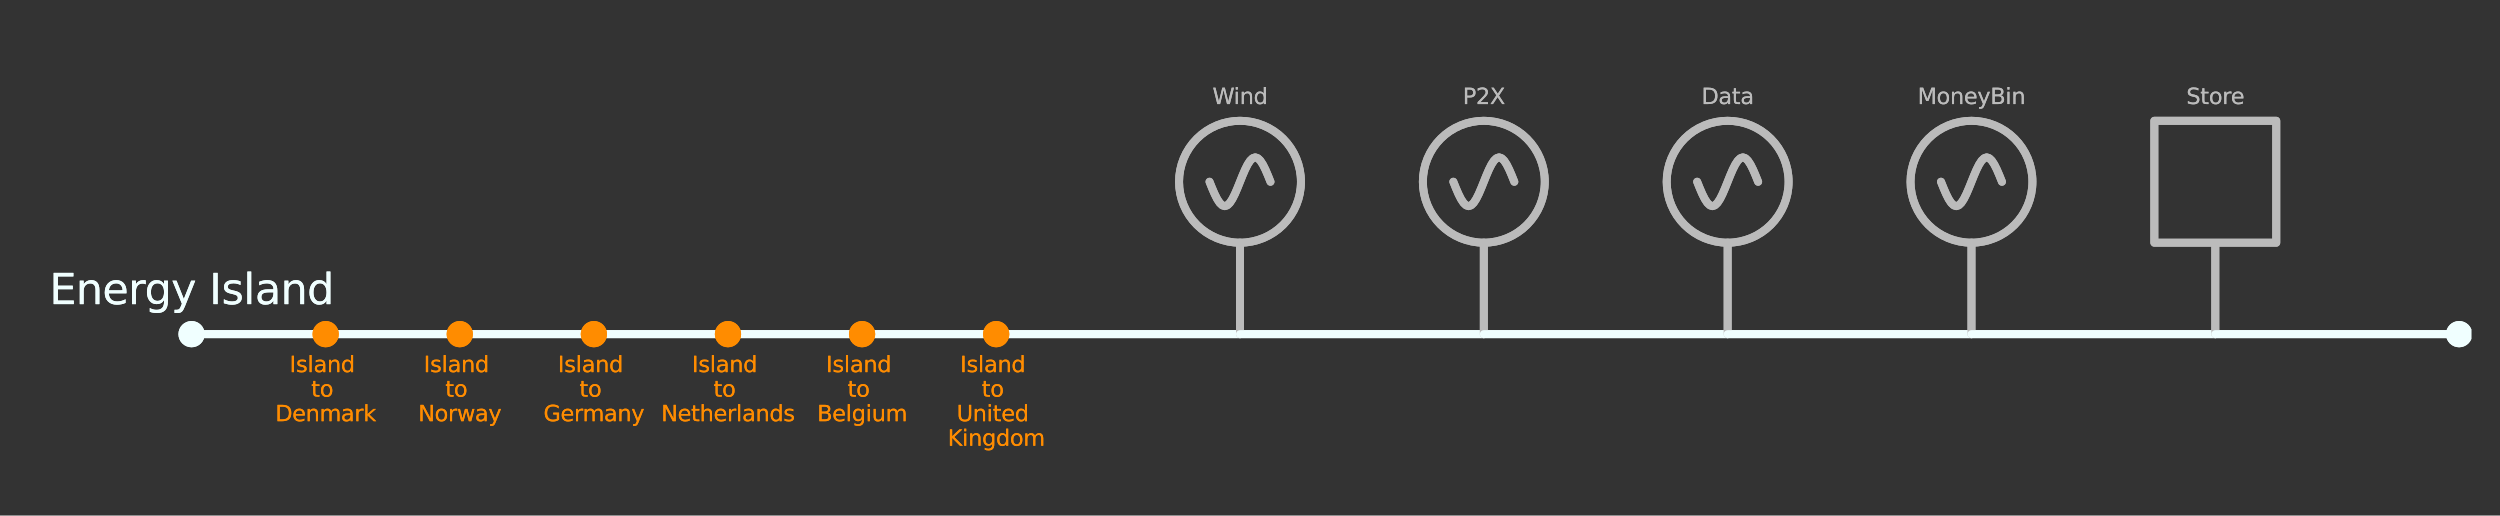 <?xml version="1.0" encoding="utf-8" standalone="no"?>
<!DOCTYPE svg PUBLIC "-//W3C//DTD SVG 1.1//EN"
  "http://www.w3.org/Graphics/SVG/1.1/DTD/svg11.dtd">
<svg height="129.405pt" version="1.1" viewBox="0 0 627.502 129.405" width="627.502pt" xmlns="http://www.w3.org/2000/svg" xmlns:xlink="http://www.w3.org/1999/xlink">
 <rect x="0" y="0" width="627.502" height="129.405" fill="#333333" stroke="none"/>
 <defs>
  <style type="text/css">*{stroke-linecap:butt;stroke-linejoin:round;}</style>
 </defs>
 <g id="figure_1">
  <g id="patch_1">
   <path d="M 0 129.405 
L 627.502 129.405 
L 627.502 0 
L 0 0 
z
" style="fill:none;"/>
  </g>
  <g id="axes_1">
   <g id="patch_2">
    <path clip-path="url(#p4511050e43)" d="M 311.242 60.92 
C 315.299 60.92 319.191 59.308 322.06 56.439 
C 324.929 53.57 326.542 49.678 326.542 45.62 
C 326.542 41.562 324.929 37.67 322.06 34.801 
C 319.191 31.932 315.299 30.32 311.242 30.32 
C 307.184 30.32 303.292 31.932 300.423 34.801 
C 297.554 37.67 295.942 41.562 295.942 45.62 
C 295.942 49.678 297.554 53.57 300.423 56.439 
C 303.292 59.308 307.184 60.92 311.242 60.92 
z
" style="fill:none;stroke:#bbbbbb;stroke-linejoin:miter;stroke-width:2;"/>
   </g>
   <g id="patch_3">
    <path clip-path="url(#p4511050e43)" d="M 372.442 60.92 
C 376.499 60.92 380.391 59.308 383.26 56.439 
C 386.129 53.57 387.742 49.678 387.742 45.62 
C 387.742 41.562 386.129 37.67 383.26 34.801 
C 380.391 31.932 376.499 30.32 372.442 30.32 
C 368.384 30.32 364.492 31.932 361.623 34.801 
C 358.754 37.67 357.142 41.562 357.142 45.62 
C 357.142 49.678 358.754 53.57 361.623 56.439 
C 364.492 59.308 368.384 60.92 372.442 60.92 
z
" style="fill:none;stroke:#bbbbbb;stroke-linejoin:miter;stroke-width:2;"/>
   </g>
   <g id="patch_4">
    <path clip-path="url(#p4511050e43)" d="M 433.642 60.92 
C 437.699 60.92 441.591 59.308 444.46 56.439 
C 447.329 53.57 448.942 49.678 448.942 45.62 
C 448.942 41.562 447.329 37.67 444.46 34.801 
C 441.591 31.932 437.699 30.32 433.642 30.32 
C 429.584 30.32 425.692 31.932 422.823 34.801 
C 419.954 37.67 418.342 41.562 418.342 45.62 
C 418.342 49.678 419.954 53.57 422.823 56.439 
C 425.692 59.308 429.584 60.92 433.642 60.92 
z
" style="fill:none;stroke:#bbbbbb;stroke-linejoin:miter;stroke-width:2;"/>
   </g>
   <g id="patch_5">
    <path clip-path="url(#p4511050e43)" d="M 494.842 60.92 
C 498.899 60.92 502.791 59.308 505.66 56.439 
C 508.529 53.57 510.142 49.678 510.142 45.62 
C 510.142 41.562 508.529 37.67 505.66 34.801 
C 502.791 31.932 498.899 30.32 494.842 30.32 
C 490.784 30.32 486.892 31.932 484.023 34.801 
C 481.154 37.67 479.542 41.562 479.542 45.62 
C 479.542 49.678 481.154 53.57 484.023 56.439 
C 486.892 59.308 490.784 60.92 494.842 60.92 
z
" style="fill:none;stroke:#bbbbbb;stroke-linejoin:miter;stroke-width:2;"/>
   </g>
   <g id="patch_6">
    <path clip-path="url(#p4511050e43)" d="M 311.242 60.92 
C 315.299 60.92 319.191 59.308 322.06 56.439 
C 324.929 53.57 326.542 49.678 326.542 45.62 
C 326.542 41.562 324.929 37.67 322.06 34.801 
C 319.191 31.932 315.299 30.32 311.242 30.32 
C 307.184 30.32 303.292 31.932 300.423 34.801 
C 297.554 37.67 295.942 41.562 295.942 45.62 
C 295.942 49.678 297.554 53.57 300.423 56.439 
C 303.292 59.308 307.184 60.92 311.242 60.92 
z
" style="fill:none;stroke:#bbbbbb;stroke-linejoin:miter;stroke-width:2;"/>
   </g>
   <g id="patch_7">
    <path clip-path="url(#p4511050e43)" d="M 372.442 60.92 
C 376.499 60.92 380.391 59.308 383.26 56.439 
C 386.129 53.57 387.742 49.678 387.742 45.62 
C 387.742 41.562 386.129 37.67 383.26 34.801 
C 380.391 31.932 376.499 30.32 372.442 30.32 
C 368.384 30.32 364.492 31.932 361.623 34.801 
C 358.754 37.67 357.142 41.562 357.142 45.62 
C 357.142 49.678 358.754 53.57 361.623 56.439 
C 364.492 59.308 368.384 60.92 372.442 60.92 
z
" style="fill:none;stroke:#bbbbbb;stroke-linejoin:miter;stroke-width:2;"/>
   </g>
   <g id="patch_8">
    <path clip-path="url(#p4511050e43)" d="M 433.642 60.92 
C 437.699 60.92 441.591 59.308 444.46 56.439 
C 447.329 53.57 448.942 49.678 448.942 45.62 
C 448.942 41.562 447.329 37.67 444.46 34.801 
C 441.591 31.932 437.699 30.32 433.642 30.32 
C 429.584 30.32 425.692 31.932 422.823 34.801 
C 419.954 37.67 418.342 41.562 418.342 45.62 
C 418.342 49.678 419.954 53.57 422.823 56.439 
C 425.692 59.308 429.584 60.92 433.642 60.92 
z
" style="fill:none;stroke:#bbbbbb;stroke-linejoin:miter;stroke-width:2;"/>
   </g>
   <g id="patch_9">
    <path clip-path="url(#p4511050e43)" d="M 494.842 60.92 
C 498.899 60.92 502.791 59.308 505.66 56.439 
C 508.529 53.57 510.142 49.678 510.142 45.62 
C 510.142 41.562 508.529 37.67 505.66 34.801 
C 502.791 31.932 498.899 30.32 494.842 30.32 
C 490.784 30.32 486.892 31.932 484.023 34.801 
C 481.154 37.67 479.542 41.562 479.542 45.62 
C 479.542 49.678 481.154 53.57 484.023 56.439 
C 486.892 59.308 490.784 60.92 494.842 60.92 
z
" style="fill:none;stroke:#bbbbbb;stroke-linejoin:miter;stroke-width:2;"/>
   </g>
   <g id="patch_10">
    <path clip-path="url(#p4511050e43)" d="M 617.242 86.165 
C 617.85 86.165 618.434 85.923 618.864 85.493 
C 619.295 85.062 619.537 84.479 619.537 83.87 
C 619.537 83.261 619.295 82.678 618.864 82.247 
C 618.434 81.817 617.85 81.575 617.242 81.575 
C 616.633 81.575 616.049 81.817 615.619 82.247 
C 615.188 82.678 614.947 83.261 614.947 83.87 
C 614.947 84.479 615.188 85.062 615.619 85.493 
C 616.049 85.923 616.633 86.165 617.242 86.165 
z
" style="fill:#f0ffff;stroke:#f0ffff;stroke-linejoin:miter;stroke-width:2;"/>
   </g>
   <g id="patch_11">
    <path clip-path="url(#p4511050e43)" d="M 617.242 86.165 
C 617.85 86.165 618.434 85.923 618.864 85.493 
C 619.295 85.062 619.537 84.479 619.537 83.87 
C 619.537 83.261 619.295 82.678 618.864 82.247 
C 618.434 81.817 617.85 81.575 617.242 81.575 
C 616.633 81.575 616.049 81.817 615.619 82.247 
C 615.188 82.678 614.947 83.261 614.947 83.87 
C 614.947 84.479 615.188 85.062 615.619 85.493 
C 616.049 85.923 616.633 86.165 617.242 86.165 
z
" style="fill:#f0ffff;stroke:#f0ffff;stroke-linejoin:miter;stroke-width:2;"/>
   </g>
   <g id="line2d_1">
    <path clip-path="url(#p4511050e43)" d="M 48.082 83.87 
L 64.912 83.87 
L 81.742 83.87 
" style="fill:none;stroke:#f0ffff;stroke-linecap:round;stroke-width:2;"/>
   </g>
   <g id="line2d_2">
    <path clip-path="url(#p4511050e43)" d="M 81.742 83.87 
L 98.572 83.87 
L 115.402 83.87 
" style="fill:none;stroke:#f0ffff;stroke-linecap:round;stroke-width:2;"/>
   </g>
   <g id="line2d_3">
    <path clip-path="url(#p4511050e43)" d="M 115.402 83.87 
L 132.232 83.87 
L 149.062 83.87 
" style="fill:none;stroke:#f0ffff;stroke-linecap:round;stroke-width:2;"/>
   </g>
   <g id="line2d_4">
    <path clip-path="url(#p4511050e43)" d="M 149.062 83.87 
L 165.892 83.87 
L 182.722 83.87 
" style="fill:none;stroke:#f0ffff;stroke-linecap:round;stroke-width:2;"/>
   </g>
   <g id="line2d_5">
    <path clip-path="url(#p4511050e43)" d="M 182.722 83.87 
L 199.552 83.87 
L 216.382 83.87 
" style="fill:none;stroke:#f0ffff;stroke-linecap:round;stroke-width:2;"/>
   </g>
   <g id="line2d_6">
    <path clip-path="url(#p4511050e43)" d="M 216.382 83.87 
L 233.212 83.87 
L 250.042 83.87 
" style="fill:none;stroke:#f0ffff;stroke-linecap:round;stroke-width:2;"/>
   </g>
   <g id="line2d_7">
    <path clip-path="url(#p4511050e43)" d="M 250.042 83.87 
L 280.642 83.87 
L 311.242 83.87 
" style="fill:none;stroke:#f0ffff;stroke-linecap:round;stroke-width:2;"/>
   </g>
   <g id="line2d_8">
    <path clip-path="url(#p4511050e43)" d="M 311.242 83.87 
L 311.242 60.92 
" style="fill:none;stroke:#bbbbbb;stroke-linecap:round;stroke-width:2;"/>
   </g>
   <g id="line2d_9">
    <path clip-path="url(#p4511050e43)" d="M 318.892 45.62 
L 318.254 44.036 
L 317.617 42.56 
L 316.979 41.293 
L 316.342 40.32 
L 315.704 39.709 
L 315.067 39.5 
L 314.429 39.709 
L 313.792 40.32 
L 313.154 41.293 
L 312.517 42.56 
L 311.879 44.036 
L 311.242 45.62 
L 310.604 47.204 
L 309.967 48.68 
L 309.329 49.947 
L 308.692 50.92 
L 308.054 51.531 
L 307.417 51.74 
L 306.779 51.531 
L 306.142 50.92 
L 305.504 49.947 
L 304.867 48.68 
L 304.229 47.204 
L 303.592 45.62 
" style="fill:none;stroke:#bbbbbb;stroke-linecap:round;stroke-width:2;"/>
   </g>
   <g id="line2d_10">
    <path clip-path="url(#p4511050e43)" d="M 311.242 83.87 
L 341.842 83.87 
L 372.442 83.87 
" style="fill:none;stroke:#f0ffff;stroke-linecap:round;stroke-width:2;"/>
   </g>
   <g id="line2d_11">
    <path clip-path="url(#p4511050e43)" d="M 372.442 83.87 
L 372.442 60.92 
" style="fill:none;stroke:#bbbbbb;stroke-linecap:round;stroke-width:2;"/>
   </g>
   <g id="line2d_12">
    <path clip-path="url(#p4511050e43)" d="M 380.092 45.62 
L 379.454 44.036 
L 378.817 42.56 
L 378.179 41.293 
L 377.542 40.32 
L 376.904 39.709 
L 376.267 39.5 
L 375.629 39.709 
L 374.992 40.32 
L 374.354 41.293 
L 373.717 42.56 
L 373.079 44.036 
L 372.442 45.62 
L 371.804 47.204 
L 371.167 48.68 
L 370.529 49.947 
L 369.892 50.92 
L 369.254 51.531 
L 368.617 51.74 
L 367.979 51.531 
L 367.342 50.92 
L 366.704 49.947 
L 366.067 48.68 
L 365.429 47.204 
L 364.792 45.62 
" style="fill:none;stroke:#bbbbbb;stroke-linecap:round;stroke-width:2;"/>
   </g>
   <g id="line2d_13">
    <path clip-path="url(#p4511050e43)" d="M 372.442 83.87 
L 403.042 83.87 
L 433.642 83.87 
" style="fill:none;stroke:#f0ffff;stroke-linecap:round;stroke-width:2;"/>
   </g>
   <g id="line2d_14">
    <path clip-path="url(#p4511050e43)" d="M 433.642 83.87 
L 433.642 60.92 
" style="fill:none;stroke:#bbbbbb;stroke-linecap:round;stroke-width:2;"/>
   </g>
   <g id="line2d_15">
    <path clip-path="url(#p4511050e43)" d="M 441.292 45.62 
L 440.654 44.036 
L 440.017 42.56 
L 439.379 41.293 
L 438.742 40.32 
L 438.104 39.709 
L 437.467 39.5 
L 436.829 39.709 
L 436.192 40.32 
L 435.554 41.293 
L 434.917 42.56 
L 434.279 44.036 
L 433.642 45.62 
L 433.004 47.204 
L 432.367 48.68 
L 431.729 49.947 
L 431.092 50.92 
L 430.454 51.531 
L 429.817 51.74 
L 429.179 51.531 
L 428.542 50.92 
L 427.904 49.947 
L 427.267 48.68 
L 426.629 47.204 
L 425.992 45.62 
" style="fill:none;stroke:#bbbbbb;stroke-linecap:round;stroke-width:2;"/>
   </g>
   <g id="line2d_16">
    <path clip-path="url(#p4511050e43)" d="M 433.642 83.87 
L 464.242 83.87 
L 494.842 83.87 
" style="fill:none;stroke:#f0ffff;stroke-linecap:round;stroke-width:2;"/>
   </g>
   <g id="line2d_17">
    <path clip-path="url(#p4511050e43)" d="M 494.842 83.87 
L 494.842 60.92 
" style="fill:none;stroke:#bbbbbb;stroke-linecap:round;stroke-width:2;"/>
   </g>
   <g id="line2d_18">
    <path clip-path="url(#p4511050e43)" d="M 502.492 45.62 
L 501.854 44.036 
L 501.217 42.56 
L 500.579 41.293 
L 499.942 40.32 
L 499.304 39.709 
L 498.667 39.5 
L 498.029 39.709 
L 497.392 40.32 
L 496.754 41.293 
L 496.117 42.56 
L 495.479 44.036 
L 494.842 45.62 
L 494.204 47.204 
L 493.567 48.68 
L 492.929 49.947 
L 492.292 50.92 
L 491.654 51.531 
L 491.017 51.74 
L 490.379 51.531 
L 489.742 50.92 
L 489.104 49.947 
L 488.467 48.68 
L 487.829 47.204 
L 487.192 45.62 
" style="fill:none;stroke:#bbbbbb;stroke-linecap:round;stroke-width:2;"/>
   </g>
   <g id="line2d_19">
    <path clip-path="url(#p4511050e43)" d="M 494.842 83.87 
L 525.442 83.87 
L 556.042 83.87 
" style="fill:none;stroke:#f0ffff;stroke-linecap:round;stroke-width:2;"/>
   </g>
   <g id="line2d_20">
    <path clip-path="url(#p4511050e43)" d="M 556.042 83.87 
L 556.042 60.92 
L 540.742 60.92 
L 540.742 30.32 
L 571.342 30.32 
L 571.342 60.92 
L 556.042 60.92 
" style="fill:none;stroke:#bbbbbb;stroke-linecap:round;stroke-width:2;"/>
   </g>
   <g id="line2d_21">
    <path clip-path="url(#p4511050e43)" d="M 556.042 83.87 
L 586.642 83.87 
L 617.242 83.87 
" style="fill:none;stroke:#f0ffff;stroke-linecap:round;stroke-width:2;"/>
   </g>
   <g id="line2d_22">
    <path clip-path="url(#p4511050e43)" d="M 48.082 83.87 
L 64.912 83.87 
L 81.742 83.87 
" style="fill:none;stroke:#f0ffff;stroke-linecap:round;stroke-width:2;"/>
   </g>
   <g id="line2d_23">
    <path clip-path="url(#p4511050e43)" d="M 81.742 83.87 
L 98.572 83.87 
L 115.402 83.87 
" style="fill:none;stroke:#f0ffff;stroke-linecap:round;stroke-width:2;"/>
   </g>
   <g id="line2d_24">
    <path clip-path="url(#p4511050e43)" d="M 115.402 83.87 
L 132.232 83.87 
L 149.062 83.87 
" style="fill:none;stroke:#f0ffff;stroke-linecap:round;stroke-width:2;"/>
   </g>
   <g id="line2d_25">
    <path clip-path="url(#p4511050e43)" d="M 149.062 83.87 
L 165.892 83.87 
L 182.722 83.87 
" style="fill:none;stroke:#f0ffff;stroke-linecap:round;stroke-width:2;"/>
   </g>
   <g id="line2d_26">
    <path clip-path="url(#p4511050e43)" d="M 182.722 83.87 
L 199.552 83.87 
L 216.382 83.87 
" style="fill:none;stroke:#f0ffff;stroke-linecap:round;stroke-width:2;"/>
   </g>
   <g id="line2d_27">
    <path clip-path="url(#p4511050e43)" d="M 216.382 83.87 
L 233.212 83.87 
L 250.042 83.87 
" style="fill:none;stroke:#f0ffff;stroke-linecap:round;stroke-width:2;"/>
   </g>
   <g id="line2d_28">
    <path clip-path="url(#p4511050e43)" d="M 250.042 83.87 
L 280.642 83.87 
L 311.242 83.87 
" style="fill:none;stroke:#f0ffff;stroke-linecap:round;stroke-width:2;"/>
   </g>
   <g id="line2d_29">
    <path clip-path="url(#p4511050e43)" d="M 311.242 83.87 
L 311.242 60.92 
" style="fill:none;stroke:#bbbbbb;stroke-linecap:round;stroke-width:2;"/>
   </g>
   <g id="line2d_30">
    <path clip-path="url(#p4511050e43)" d="M 318.892 45.62 
L 318.254 44.036 
L 317.617 42.56 
L 316.979 41.293 
L 316.342 40.32 
L 315.704 39.709 
L 315.067 39.5 
L 314.429 39.709 
L 313.792 40.32 
L 313.154 41.293 
L 312.517 42.56 
L 311.879 44.036 
L 311.242 45.62 
L 310.604 47.204 
L 309.967 48.68 
L 309.329 49.947 
L 308.692 50.92 
L 308.054 51.531 
L 307.417 51.74 
L 306.779 51.531 
L 306.142 50.92 
L 305.504 49.947 
L 304.867 48.68 
L 304.229 47.204 
L 303.592 45.62 
" style="fill:none;stroke:#bbbbbb;stroke-linecap:round;stroke-width:2;"/>
   </g>
   <g id="line2d_31">
    <path clip-path="url(#p4511050e43)" d="M 311.242 83.87 
L 341.842 83.87 
L 372.442 83.87 
" style="fill:none;stroke:#f0ffff;stroke-linecap:round;stroke-width:2;"/>
   </g>
   <g id="line2d_32">
    <path clip-path="url(#p4511050e43)" d="M 372.442 83.87 
L 372.442 60.92 
" style="fill:none;stroke:#bbbbbb;stroke-linecap:round;stroke-width:2;"/>
   </g>
   <g id="line2d_33">
    <path clip-path="url(#p4511050e43)" d="M 380.092 45.62 
L 379.454 44.036 
L 378.817 42.56 
L 378.179 41.293 
L 377.542 40.32 
L 376.904 39.709 
L 376.267 39.5 
L 375.629 39.709 
L 374.992 40.32 
L 374.354 41.293 
L 373.717 42.56 
L 373.079 44.036 
L 372.442 45.62 
L 371.804 47.204 
L 371.167 48.68 
L 370.529 49.947 
L 369.892 50.92 
L 369.254 51.531 
L 368.617 51.74 
L 367.979 51.531 
L 367.342 50.92 
L 366.704 49.947 
L 366.067 48.68 
L 365.429 47.204 
L 364.792 45.62 
" style="fill:none;stroke:#bbbbbb;stroke-linecap:round;stroke-width:2;"/>
   </g>
   <g id="line2d_34">
    <path clip-path="url(#p4511050e43)" d="M 372.442 83.87 
L 403.042 83.87 
L 433.642 83.87 
" style="fill:none;stroke:#f0ffff;stroke-linecap:round;stroke-width:2;"/>
   </g>
   <g id="line2d_35">
    <path clip-path="url(#p4511050e43)" d="M 433.642 83.87 
L 433.642 60.92 
" style="fill:none;stroke:#bbbbbb;stroke-linecap:round;stroke-width:2;"/>
   </g>
   <g id="line2d_36">
    <path clip-path="url(#p4511050e43)" d="M 441.292 45.62 
L 440.654 44.036 
L 440.017 42.56 
L 439.379 41.293 
L 438.742 40.32 
L 438.104 39.709 
L 437.467 39.5 
L 436.829 39.709 
L 436.192 40.32 
L 435.554 41.293 
L 434.917 42.56 
L 434.279 44.036 
L 433.642 45.62 
L 433.004 47.204 
L 432.367 48.68 
L 431.729 49.947 
L 431.092 50.92 
L 430.454 51.531 
L 429.817 51.74 
L 429.179 51.531 
L 428.542 50.92 
L 427.904 49.947 
L 427.267 48.68 
L 426.629 47.204 
L 425.992 45.62 
" style="fill:none;stroke:#bbbbbb;stroke-linecap:round;stroke-width:2;"/>
   </g>
   <g id="line2d_37">
    <path clip-path="url(#p4511050e43)" d="M 433.642 83.87 
L 464.242 83.87 
L 494.842 83.87 
" style="fill:none;stroke:#f0ffff;stroke-linecap:round;stroke-width:2;"/>
   </g>
   <g id="line2d_38">
    <path clip-path="url(#p4511050e43)" d="M 494.842 83.87 
L 494.842 60.92 
" style="fill:none;stroke:#bbbbbb;stroke-linecap:round;stroke-width:2;"/>
   </g>
   <g id="line2d_39">
    <path clip-path="url(#p4511050e43)" d="M 502.492 45.62 
L 501.854 44.036 
L 501.217 42.56 
L 500.579 41.293 
L 499.942 40.32 
L 499.304 39.709 
L 498.667 39.5 
L 498.029 39.709 
L 497.392 40.32 
L 496.754 41.293 
L 496.117 42.56 
L 495.479 44.036 
L 494.842 45.62 
L 494.204 47.204 
L 493.567 48.68 
L 492.929 49.947 
L 492.292 50.92 
L 491.654 51.531 
L 491.017 51.74 
L 490.379 51.531 
L 489.742 50.92 
L 489.104 49.947 
L 488.467 48.68 
L 487.829 47.204 
L 487.192 45.62 
" style="fill:none;stroke:#bbbbbb;stroke-linecap:round;stroke-width:2;"/>
   </g>
   <g id="line2d_40">
    <path clip-path="url(#p4511050e43)" d="M 494.842 83.87 
L 525.442 83.87 
L 556.042 83.87 
" style="fill:none;stroke:#f0ffff;stroke-linecap:round;stroke-width:2;"/>
   </g>
   <g id="line2d_41">
    <path clip-path="url(#p4511050e43)" d="M 556.042 83.87 
L 556.042 60.92 
L 540.742 60.92 
L 540.742 30.32 
L 571.342 30.32 
L 571.342 60.92 
L 556.042 60.92 
" style="fill:none;stroke:#bbbbbb;stroke-linecap:round;stroke-width:2;"/>
   </g>
   <g id="line2d_42">
    <path clip-path="url(#p4511050e43)" d="M 556.042 83.87 
L 586.642 83.87 
L 617.242 83.87 
" style="fill:none;stroke:#f0ffff;stroke-linecap:round;stroke-width:2;"/>
   </g>
   <g id="text_1">
    <g clip-path="url(#p4511050e43)">
     <!-- Wind -->
     <g style="fill:#bbbbbb;" transform="translate(304.332 26.116)scale(0.055 -0.055)">
      <defs>
       <path d="M 213 4666 
L 850 4666 
L 1831 722 
L 2809 4666 
L 3519 4666 
L 4500 722 
L 5478 4666 
L 6119 4666 
L 4947 0 
L 4153 0 
L 3169 4050 
L 2175 0 
L 1381 0 
L 213 4666 
z
" id="DejaVuSans-57" transform="scale(0.016)"/>
       <path d="M 603 3500 
L 1178 3500 
L 1178 0 
L 603 0 
L 603 3500 
z
M 603 4863 
L 1178 4863 
L 1178 4134 
L 603 4134 
L 603 4863 
z
" id="DejaVuSans-69" transform="scale(0.016)"/>
       <path d="M 3513 2113 
L 3513 0 
L 2938 0 
L 2938 2094 
Q 2938 2591 2744 2837 
Q 2550 3084 2163 3084 
Q 1697 3084 1428 2787 
Q 1159 2491 1159 1978 
L 1159 0 
L 581 0 
L 581 3500 
L 1159 3500 
L 1159 2956 
Q 1366 3272 1645 3428 
Q 1925 3584 2291 3584 
Q 2894 3584 3203 3211 
Q 3513 2838 3513 2113 
z
" id="DejaVuSans-6e" transform="scale(0.016)"/>
       <path d="M 2906 2969 
L 2906 4863 
L 3481 4863 
L 3481 0 
L 2906 0 
L 2906 525 
Q 2725 213 2448 61 
Q 2172 -91 1784 -91 
Q 1150 -91 751 415 
Q 353 922 353 1747 
Q 353 2572 751 3078 
Q 1150 3584 1784 3584 
Q 2172 3584 2448 3432 
Q 2725 3281 2906 2969 
z
M 947 1747 
Q 947 1113 1208 752 
Q 1469 391 1925 391 
Q 2381 391 2643 752 
Q 2906 1113 2906 1747 
Q 2906 2381 2643 2742 
Q 2381 3103 1925 3103 
Q 1469 3103 1208 2742 
Q 947 2381 947 1747 
z
" id="DejaVuSans-64" transform="scale(0.016)"/>
      </defs>
      <use xlink:href="#DejaVuSans-57"/>
      <use x="96.627" xlink:href="#DejaVuSans-69"/>
      <use x="124.41" xlink:href="#DejaVuSans-6e"/>
      <use x="187.789" xlink:href="#DejaVuSans-64"/>
     </g>
    </g>
   </g>
   <g id="text_2">
    <g clip-path="url(#p4511050e43)">
     <!-- P2X -->
     <g style="fill:#bbbbbb;" transform="translate(367.15 26.116)scale(0.055 -0.055)">
      <defs>
       <path d="M 1259 4147 
L 1259 2394 
L 2053 2394 
Q 2494 2394 2734 2622 
Q 2975 2850 2975 3272 
Q 2975 3691 2734 3919 
Q 2494 4147 2053 4147 
L 1259 4147 
z
M 628 4666 
L 2053 4666 
Q 2838 4666 3239 4311 
Q 3641 3956 3641 3272 
Q 3641 2581 3239 2228 
Q 2838 1875 2053 1875 
L 1259 1875 
L 1259 0 
L 628 0 
L 628 4666 
z
" id="DejaVuSans-50" transform="scale(0.016)"/>
       <path d="M 1228 531 
L 3431 531 
L 3431 0 
L 469 0 
L 469 531 
Q 828 903 1448 1529 
Q 2069 2156 2228 2338 
Q 2531 2678 2651 2914 
Q 2772 3150 2772 3378 
Q 2772 3750 2511 3984 
Q 2250 4219 1831 4219 
Q 1534 4219 1204 4116 
Q 875 4013 500 3803 
L 500 4441 
Q 881 4594 1212 4672 
Q 1544 4750 1819 4750 
Q 2544 4750 2975 4387 
Q 3406 4025 3406 3419 
Q 3406 3131 3298 2873 
Q 3191 2616 2906 2266 
Q 2828 2175 2409 1742 
Q 1991 1309 1228 531 
z
" id="DejaVuSans-32" transform="scale(0.016)"/>
       <path d="M 403 4666 
L 1081 4666 
L 2241 2931 
L 3406 4666 
L 4084 4666 
L 2584 2425 
L 4184 0 
L 3506 0 
L 2194 1984 
L 872 0 
L 191 0 
L 1856 2491 
L 403 4666 
z
" id="DejaVuSans-58" transform="scale(0.016)"/>
      </defs>
      <use xlink:href="#DejaVuSans-50"/>
      <use x="60.303" xlink:href="#DejaVuSans-32"/>
      <use x="123.926" xlink:href="#DejaVuSans-58"/>
     </g>
    </g>
   </g>
   <g id="text_3">
    <g clip-path="url(#p4511050e43)">
     <!-- Data -->
     <g style="fill:#bbbbbb;" transform="translate(427.076 26.116)scale(0.055 -0.055)">
      <defs>
       <path d="M 1259 4147 
L 1259 519 
L 2022 519 
Q 2988 519 3436 956 
Q 3884 1394 3884 2338 
Q 3884 3275 3436 3711 
Q 2988 4147 2022 4147 
L 1259 4147 
z
M 628 4666 
L 1925 4666 
Q 3281 4666 3915 4102 
Q 4550 3538 4550 2338 
Q 4550 1131 3912 565 
Q 3275 0 1925 0 
L 628 0 
L 628 4666 
z
" id="DejaVuSans-44" transform="scale(0.016)"/>
       <path d="M 2194 1759 
Q 1497 1759 1228 1600 
Q 959 1441 959 1056 
Q 959 750 1161 570 
Q 1363 391 1709 391 
Q 2188 391 2477 730 
Q 2766 1069 2766 1631 
L 2766 1759 
L 2194 1759 
z
M 3341 1997 
L 3341 0 
L 2766 0 
L 2766 531 
Q 2569 213 2275 61 
Q 1981 -91 1556 -91 
Q 1019 -91 701 211 
Q 384 513 384 1019 
Q 384 1609 779 1909 
Q 1175 2209 1959 2209 
L 2766 2209 
L 2766 2266 
Q 2766 2663 2505 2880 
Q 2244 3097 1772 3097 
Q 1472 3097 1187 3025 
Q 903 2953 641 2809 
L 641 3341 
Q 956 3463 1253 3523 
Q 1550 3584 1831 3584 
Q 2591 3584 2966 3190 
Q 3341 2797 3341 1997 
z
" id="DejaVuSans-61" transform="scale(0.016)"/>
       <path d="M 1172 4494 
L 1172 3500 
L 2356 3500 
L 2356 3053 
L 1172 3053 
L 1172 1153 
Q 1172 725 1289 603 
Q 1406 481 1766 481 
L 2356 481 
L 2356 0 
L 1766 0 
Q 1100 0 847 248 
Q 594 497 594 1153 
L 594 3053 
L 172 3053 
L 172 3500 
L 594 3500 
L 594 4494 
L 1172 4494 
z
" id="DejaVuSans-74" transform="scale(0.016)"/>
      </defs>
      <use xlink:href="#DejaVuSans-44"/>
      <use x="77.002" xlink:href="#DejaVuSans-61"/>
      <use x="138.281" xlink:href="#DejaVuSans-74"/>
      <use x="177.49" xlink:href="#DejaVuSans-61"/>
     </g>
    </g>
   </g>
   <g id="text_4">
    <g clip-path="url(#p4511050e43)">
     <!-- MoneyBin -->
     <g style="fill:#bbbbbb;" transform="translate(481.33 26.116)scale(0.055 -0.055)">
      <defs>
       <path d="M 628 4666 
L 1569 4666 
L 2759 1491 
L 3956 4666 
L 4897 4666 
L 4897 0 
L 4281 0 
L 4281 4097 
L 3078 897 
L 2444 897 
L 1241 4097 
L 1241 0 
L 628 0 
L 628 4666 
z
" id="DejaVuSans-4d" transform="scale(0.016)"/>
       <path d="M 1959 3097 
Q 1497 3097 1228 2736 
Q 959 2375 959 1747 
Q 959 1119 1226 758 
Q 1494 397 1959 397 
Q 2419 397 2687 759 
Q 2956 1122 2956 1747 
Q 2956 2369 2687 2733 
Q 2419 3097 1959 3097 
z
M 1959 3584 
Q 2709 3584 3137 3096 
Q 3566 2609 3566 1747 
Q 3566 888 3137 398 
Q 2709 -91 1959 -91 
Q 1206 -91 779 398 
Q 353 888 353 1747 
Q 353 2609 779 3096 
Q 1206 3584 1959 3584 
z
" id="DejaVuSans-6f" transform="scale(0.016)"/>
       <path d="M 3597 1894 
L 3597 1613 
L 953 1613 
Q 991 1019 1311 708 
Q 1631 397 2203 397 
Q 2534 397 2845 478 
Q 3156 559 3463 722 
L 3463 178 
Q 3153 47 2828 -22 
Q 2503 -91 2169 -91 
Q 1331 -91 842 396 
Q 353 884 353 1716 
Q 353 2575 817 3079 
Q 1281 3584 2069 3584 
Q 2775 3584 3186 3129 
Q 3597 2675 3597 1894 
z
M 3022 2063 
Q 3016 2534 2758 2815 
Q 2500 3097 2075 3097 
Q 1594 3097 1305 2825 
Q 1016 2553 972 2059 
L 3022 2063 
z
" id="DejaVuSans-65" transform="scale(0.016)"/>
       <path d="M 2059 -325 
Q 1816 -950 1584 -1140 
Q 1353 -1331 966 -1331 
L 506 -1331 
L 506 -850 
L 844 -850 
Q 1081 -850 1212 -737 
Q 1344 -625 1503 -206 
L 1606 56 
L 191 3500 
L 800 3500 
L 1894 763 
L 2988 3500 
L 3597 3500 
L 2059 -325 
z
" id="DejaVuSans-79" transform="scale(0.016)"/>
       <path d="M 1259 2228 
L 1259 519 
L 2272 519 
Q 2781 519 3026 730 
Q 3272 941 3272 1375 
Q 3272 1813 3026 2020 
Q 2781 2228 2272 2228 
L 1259 2228 
z
M 1259 4147 
L 1259 2741 
L 2194 2741 
Q 2656 2741 2882 2914 
Q 3109 3088 3109 3444 
Q 3109 3797 2882 3972 
Q 2656 4147 2194 4147 
L 1259 4147 
z
M 628 4666 
L 2241 4666 
Q 2963 4666 3353 4366 
Q 3744 4066 3744 3513 
Q 3744 3084 3544 2831 
Q 3344 2578 2956 2516 
Q 3422 2416 3680 2098 
Q 3938 1781 3938 1306 
Q 3938 681 3513 340 
Q 3088 0 2303 0 
L 628 0 
L 628 4666 
z
" id="DejaVuSans-42" transform="scale(0.016)"/>
      </defs>
      <use xlink:href="#DejaVuSans-4d"/>
      <use x="86.279" xlink:href="#DejaVuSans-6f"/>
      <use x="147.461" xlink:href="#DejaVuSans-6e"/>
      <use x="210.84" xlink:href="#DejaVuSans-65"/>
      <use x="272.363" xlink:href="#DejaVuSans-79"/>
      <use x="331.543" xlink:href="#DejaVuSans-42"/>
      <use x="400.146" xlink:href="#DejaVuSans-69"/>
      <use x="427.93" xlink:href="#DejaVuSans-6e"/>
     </g>
    </g>
   </g>
   <g id="text_5">
    <g clip-path="url(#p4511050e43)">
     <!-- Store -->
     <g style="fill:#bbbbbb;" transform="translate(548.774 26.116)scale(0.055 -0.055)">
      <defs>
       <path d="M 3425 4513 
L 3425 3897 
Q 3066 4069 2747 4153 
Q 2428 4238 2131 4238 
Q 1616 4238 1336 4038 
Q 1056 3838 1056 3469 
Q 1056 3159 1242 3001 
Q 1428 2844 1947 2747 
L 2328 2669 
Q 3034 2534 3370 2195 
Q 3706 1856 3706 1288 
Q 3706 609 3251 259 
Q 2797 -91 1919 -91 
Q 1588 -91 1214 -16 
Q 841 59 441 206 
L 441 856 
Q 825 641 1194 531 
Q 1563 422 1919 422 
Q 2459 422 2753 634 
Q 3047 847 3047 1241 
Q 3047 1584 2836 1778 
Q 2625 1972 2144 2069 
L 1759 2144 
Q 1053 2284 737 2584 
Q 422 2884 422 3419 
Q 422 4038 858 4394 
Q 1294 4750 2059 4750 
Q 2388 4750 2728 4690 
Q 3069 4631 3425 4513 
z
" id="DejaVuSans-53" transform="scale(0.016)"/>
       <path d="M 2631 2963 
Q 2534 3019 2420 3045 
Q 2306 3072 2169 3072 
Q 1681 3072 1420 2755 
Q 1159 2438 1159 1844 
L 1159 0 
L 581 0 
L 581 3500 
L 1159 3500 
L 1159 2956 
Q 1341 3275 1631 3429 
Q 1922 3584 2338 3584 
Q 2397 3584 2469 3576 
Q 2541 3569 2628 3553 
L 2631 2963 
z
" id="DejaVuSans-72" transform="scale(0.016)"/>
      </defs>
      <use xlink:href="#DejaVuSans-53"/>
      <use x="63.477" xlink:href="#DejaVuSans-74"/>
      <use x="102.686" xlink:href="#DejaVuSans-6f"/>
      <use x="163.867" xlink:href="#DejaVuSans-72"/>
      <use x="202.73" xlink:href="#DejaVuSans-65"/>
     </g>
    </g>
   </g>
   <g id="text_6">
    <g clip-path="url(#p4511050e43)">
     <!-- Wind -->
     <g style="fill:#bbbbbb;" transform="translate(304.332 26.116)scale(0.055 -0.055)">
      <use xlink:href="#DejaVuSans-57"/>
      <use x="96.627" xlink:href="#DejaVuSans-69"/>
      <use x="124.41" xlink:href="#DejaVuSans-6e"/>
      <use x="187.789" xlink:href="#DejaVuSans-64"/>
     </g>
    </g>
   </g>
   <g id="text_7">
    <g clip-path="url(#p4511050e43)">
     <!-- P2X -->
     <g style="fill:#bbbbbb;" transform="translate(367.15 26.116)scale(0.055 -0.055)">
      <use xlink:href="#DejaVuSans-50"/>
      <use x="60.303" xlink:href="#DejaVuSans-32"/>
      <use x="123.926" xlink:href="#DejaVuSans-58"/>
     </g>
    </g>
   </g>
   <g id="text_8">
    <g clip-path="url(#p4511050e43)">
     <!-- Data -->
     <g style="fill:#bbbbbb;" transform="translate(427.076 26.116)scale(0.055 -0.055)">
      <use xlink:href="#DejaVuSans-44"/>
      <use x="77.002" xlink:href="#DejaVuSans-61"/>
      <use x="138.281" xlink:href="#DejaVuSans-74"/>
      <use x="177.49" xlink:href="#DejaVuSans-61"/>
     </g>
    </g>
   </g>
   <g id="text_9">
    <g clip-path="url(#p4511050e43)">
     <!-- MoneyBin -->
     <g style="fill:#bbbbbb;" transform="translate(481.33 26.116)scale(0.055 -0.055)">
      <use xlink:href="#DejaVuSans-4d"/>
      <use x="86.279" xlink:href="#DejaVuSans-6f"/>
      <use x="147.461" xlink:href="#DejaVuSans-6e"/>
      <use x="210.84" xlink:href="#DejaVuSans-65"/>
      <use x="272.363" xlink:href="#DejaVuSans-79"/>
      <use x="331.543" xlink:href="#DejaVuSans-42"/>
      <use x="400.146" xlink:href="#DejaVuSans-69"/>
      <use x="427.93" xlink:href="#DejaVuSans-6e"/>
     </g>
    </g>
   </g>
   <g id="text_10">
    <g clip-path="url(#p4511050e43)">
     <!-- Store -->
     <g style="fill:#bbbbbb;" transform="translate(548.774 26.116)scale(0.055 -0.055)">
      <use xlink:href="#DejaVuSans-53"/>
      <use x="63.477" xlink:href="#DejaVuSans-74"/>
      <use x="102.686" xlink:href="#DejaVuSans-6f"/>
      <use x="163.867" xlink:href="#DejaVuSans-72"/>
      <use x="202.73" xlink:href="#DejaVuSans-65"/>
     </g>
    </g>
   </g>
   <g id="patch_12">
    <path clip-path="url(#p4511050e43)" d="M 48.082 86.165 
C 48.69 86.165 49.274 85.923 49.704 85.493 
C 50.135 85.062 50.377 84.479 50.377 83.87 
C 50.377 83.261 50.135 82.678 49.704 82.247 
C 49.274 81.817 48.69 81.575 48.082 81.575 
C 47.473 81.575 46.889 81.817 46.459 82.247 
C 46.028 82.678 45.787 83.261 45.787 83.87 
C 45.787 84.479 46.028 85.062 46.459 85.493 
C 46.889 85.923 47.473 86.165 48.082 86.165 
z
" style="fill:#f0ffff;stroke:#f0ffff;stroke-linejoin:miter;stroke-width:2;"/>
   </g>
   <g id="patch_13">
    <path clip-path="url(#p4511050e43)" d="M 81.742 86.165 
C 82.35 86.165 82.934 85.923 83.364 85.493 
C 83.795 85.062 84.037 84.479 84.037 83.87 
C 84.037 83.261 83.795 82.678 83.364 82.247 
C 82.934 81.817 82.35 81.575 81.742 81.575 
C 81.133 81.575 80.549 81.817 80.119 82.247 
C 79.688 82.678 79.447 83.261 79.447 83.87 
C 79.447 84.479 79.688 85.062 80.119 85.493 
C 80.549 85.923 81.133 86.165 81.742 86.165 
z
" style="fill:#ff8c00;stroke:#ff8c00;stroke-linejoin:miter;stroke-width:2;"/>
   </g>
   <g id="patch_14">
    <path clip-path="url(#p4511050e43)" d="M 115.402 86.165 
C 116.01 86.165 116.594 85.923 117.024 85.493 
C 117.455 85.062 117.697 84.479 117.697 83.87 
C 117.697 83.261 117.455 82.678 117.024 82.247 
C 116.594 81.817 116.01 81.575 115.402 81.575 
C 114.793 81.575 114.209 81.817 113.779 82.247 
C 113.348 82.678 113.107 83.261 113.107 83.87 
C 113.107 84.479 113.348 85.062 113.779 85.493 
C 114.209 85.923 114.793 86.165 115.402 86.165 
z
" style="fill:#ff8c00;stroke:#ff8c00;stroke-linejoin:miter;stroke-width:2;"/>
   </g>
   <g id="patch_15">
    <path clip-path="url(#p4511050e43)" d="M 149.062 86.165 
C 149.67 86.165 150.254 85.923 150.684 85.493 
C 151.115 85.062 151.357 84.479 151.357 83.87 
C 151.357 83.261 151.115 82.678 150.684 82.247 
C 150.254 81.817 149.67 81.575 149.062 81.575 
C 148.453 81.575 147.869 81.817 147.439 82.247 
C 147.008 82.678 146.767 83.261 146.767 83.87 
C 146.767 84.479 147.008 85.062 147.439 85.493 
C 147.869 85.923 148.453 86.165 149.062 86.165 
z
" style="fill:#ff8c00;stroke:#ff8c00;stroke-linejoin:miter;stroke-width:2;"/>
   </g>
   <g id="patch_16">
    <path clip-path="url(#p4511050e43)" d="M 182.722 86.165 
C 183.33 86.165 183.914 85.923 184.344 85.493 
C 184.775 85.062 185.017 84.479 185.017 83.87 
C 185.017 83.261 184.775 82.678 184.344 82.247 
C 183.914 81.817 183.33 81.575 182.722 81.575 
C 182.113 81.575 181.529 81.817 181.099 82.247 
C 180.668 82.678 180.427 83.261 180.427 83.87 
C 180.427 84.479 180.668 85.062 181.099 85.493 
C 181.529 85.923 182.113 86.165 182.722 86.165 
z
" style="fill:#ff8c00;stroke:#ff8c00;stroke-linejoin:miter;stroke-width:2;"/>
   </g>
   <g id="patch_17">
    <path clip-path="url(#p4511050e43)" d="M 216.382 86.165 
C 216.99 86.165 217.574 85.923 218.004 85.493 
C 218.435 85.062 218.677 84.479 218.677 83.87 
C 218.677 83.261 218.435 82.678 218.004 82.247 
C 217.574 81.817 216.99 81.575 216.382 81.575 
C 215.773 81.575 215.189 81.817 214.759 82.247 
C 214.328 82.678 214.087 83.261 214.087 83.87 
C 214.087 84.479 214.328 85.062 214.759 85.493 
C 215.189 85.923 215.773 86.165 216.382 86.165 
z
" style="fill:#ff8c00;stroke:#ff8c00;stroke-linejoin:miter;stroke-width:2;"/>
   </g>
   <g id="patch_18">
    <path clip-path="url(#p4511050e43)" d="M 250.042 86.165 
C 250.65 86.165 251.234 85.923 251.664 85.493 
C 252.095 85.062 252.337 84.479 252.337 83.87 
C 252.337 83.261 252.095 82.678 251.664 82.247 
C 251.234 81.817 250.65 81.575 250.042 81.575 
C 249.433 81.575 248.849 81.817 248.419 82.247 
C 247.988 82.678 247.747 83.261 247.747 83.87 
C 247.747 84.479 247.988 85.062 248.419 85.493 
C 248.849 85.923 249.433 86.165 250.042 86.165 
z
" style="fill:#ff8c00;stroke:#ff8c00;stroke-linejoin:miter;stroke-width:2;"/>
   </g>
   <g id="patch_19">
    <path clip-path="url(#p4511050e43)" d="M 48.082 86.165 
C 48.69 86.165 49.274 85.923 49.704 85.493 
C 50.135 85.062 50.377 84.479 50.377 83.87 
C 50.377 83.261 50.135 82.678 49.704 82.247 
C 49.274 81.817 48.69 81.575 48.082 81.575 
C 47.473 81.575 46.889 81.817 46.459 82.247 
C 46.028 82.678 45.787 83.261 45.787 83.87 
C 45.787 84.479 46.028 85.062 46.459 85.493 
C 46.889 85.923 47.473 86.165 48.082 86.165 
z
" style="fill:#f0ffff;stroke:#f0ffff;stroke-linejoin:miter;stroke-width:2;"/>
   </g>
   <g id="patch_20">
    <path clip-path="url(#p4511050e43)" d="M 81.742 86.165 
C 82.35 86.165 82.934 85.923 83.364 85.493 
C 83.795 85.062 84.037 84.479 84.037 83.87 
C 84.037 83.261 83.795 82.678 83.364 82.247 
C 82.934 81.817 82.35 81.575 81.742 81.575 
C 81.133 81.575 80.549 81.817 80.119 82.247 
C 79.688 82.678 79.447 83.261 79.447 83.87 
C 79.447 84.479 79.688 85.062 80.119 85.493 
C 80.549 85.923 81.133 86.165 81.742 86.165 
z
" style="fill:#ff8c00;stroke:#ff8c00;stroke-linejoin:miter;stroke-width:2;"/>
   </g>
   <g id="patch_21">
    <path clip-path="url(#p4511050e43)" d="M 115.402 86.165 
C 116.01 86.165 116.594 85.923 117.024 85.493 
C 117.455 85.062 117.697 84.479 117.697 83.87 
C 117.697 83.261 117.455 82.678 117.024 82.247 
C 116.594 81.817 116.01 81.575 115.402 81.575 
C 114.793 81.575 114.209 81.817 113.779 82.247 
C 113.348 82.678 113.107 83.261 113.107 83.87 
C 113.107 84.479 113.348 85.062 113.779 85.493 
C 114.209 85.923 114.793 86.165 115.402 86.165 
z
" style="fill:#ff8c00;stroke:#ff8c00;stroke-linejoin:miter;stroke-width:2;"/>
   </g>
   <g id="patch_22">
    <path clip-path="url(#p4511050e43)" d="M 149.062 86.165 
C 149.67 86.165 150.254 85.923 150.684 85.493 
C 151.115 85.062 151.357 84.479 151.357 83.87 
C 151.357 83.261 151.115 82.678 150.684 82.247 
C 150.254 81.817 149.67 81.575 149.062 81.575 
C 148.453 81.575 147.869 81.817 147.439 82.247 
C 147.008 82.678 146.767 83.261 146.767 83.87 
C 146.767 84.479 147.008 85.062 147.439 85.493 
C 147.869 85.923 148.453 86.165 149.062 86.165 
z
" style="fill:#ff8c00;stroke:#ff8c00;stroke-linejoin:miter;stroke-width:2;"/>
   </g>
   <g id="patch_23">
    <path clip-path="url(#p4511050e43)" d="M 182.722 86.165 
C 183.33 86.165 183.914 85.923 184.344 85.493 
C 184.775 85.062 185.017 84.479 185.017 83.87 
C 185.017 83.261 184.775 82.678 184.344 82.247 
C 183.914 81.817 183.33 81.575 182.722 81.575 
C 182.113 81.575 181.529 81.817 181.099 82.247 
C 180.668 82.678 180.427 83.261 180.427 83.87 
C 180.427 84.479 180.668 85.062 181.099 85.493 
C 181.529 85.923 182.113 86.165 182.722 86.165 
z
" style="fill:#ff8c00;stroke:#ff8c00;stroke-linejoin:miter;stroke-width:2;"/>
   </g>
   <g id="patch_24">
    <path clip-path="url(#p4511050e43)" d="M 216.382 86.165 
C 216.99 86.165 217.574 85.923 218.004 85.493 
C 218.435 85.062 218.677 84.479 218.677 83.87 
C 218.677 83.261 218.435 82.678 218.004 82.247 
C 217.574 81.817 216.99 81.575 216.382 81.575 
C 215.773 81.575 215.189 81.817 214.759 82.247 
C 214.328 82.678 214.087 83.261 214.087 83.87 
C 214.087 84.479 214.328 85.062 214.759 85.493 
C 215.189 85.923 215.773 86.165 216.382 86.165 
z
" style="fill:#ff8c00;stroke:#ff8c00;stroke-linejoin:miter;stroke-width:2;"/>
   </g>
   <g id="patch_25">
    <path clip-path="url(#p4511050e43)" d="M 250.042 86.165 
C 250.65 86.165 251.234 85.923 251.664 85.493 
C 252.095 85.062 252.337 84.479 252.337 83.87 
C 252.337 83.261 252.095 82.678 251.664 82.247 
C 251.234 81.817 250.65 81.575 250.042 81.575 
C 249.433 81.575 248.849 81.817 248.419 82.247 
C 247.988 82.678 247.747 83.261 247.747 83.87 
C 247.747 84.479 247.988 85.062 248.419 85.493 
C 248.849 85.923 249.433 86.165 250.042 86.165 
z
" style="fill:#ff8c00;stroke:#ff8c00;stroke-linejoin:miter;stroke-width:2;"/>
   </g>
   <g id="text_11">
    <g clip-path="url(#p4511050e43)">
     <!-- Energy Island -->
     <g style="fill:#f0ffff;" transform="translate(12.412 76.331)scale(0.105 -0.105)">
      <defs>
       <path d="M 628 4666 
L 3578 4666 
L 3578 4134 
L 1259 4134 
L 1259 2753 
L 3481 2753 
L 3481 2222 
L 1259 2222 
L 1259 531 
L 3634 531 
L 3634 0 
L 628 0 
L 628 4666 
z
" id="DejaVuSans-45" transform="scale(0.016)"/>
       <path d="M 2906 1791 
Q 2906 2416 2648 2759 
Q 2391 3103 1925 3103 
Q 1463 3103 1205 2759 
Q 947 2416 947 1791 
Q 947 1169 1205 825 
Q 1463 481 1925 481 
Q 2391 481 2648 825 
Q 2906 1169 2906 1791 
z
M 3481 434 
Q 3481 -459 3084 -895 
Q 2688 -1331 1869 -1331 
Q 1566 -1331 1297 -1286 
Q 1028 -1241 775 -1147 
L 775 -588 
Q 1028 -725 1275 -790 
Q 1522 -856 1778 -856 
Q 2344 -856 2625 -561 
Q 2906 -266 2906 331 
L 2906 616 
Q 2728 306 2450 153 
Q 2172 0 1784 0 
Q 1141 0 747 490 
Q 353 981 353 1791 
Q 353 2603 747 3093 
Q 1141 3584 1784 3584 
Q 2172 3584 2450 3431 
Q 2728 3278 2906 2969 
L 2906 3500 
L 3481 3500 
L 3481 434 
z
" id="DejaVuSans-67" transform="scale(0.016)"/>
       <path id="DejaVuSans-20" transform="scale(0.016)"/>
       <path d="M 628 4666 
L 1259 4666 
L 1259 0 
L 628 0 
L 628 4666 
z
" id="DejaVuSans-49" transform="scale(0.016)"/>
       <path d="M 2834 3397 
L 2834 2853 
Q 2591 2978 2328 3040 
Q 2066 3103 1784 3103 
Q 1356 3103 1142 2972 
Q 928 2841 928 2578 
Q 928 2378 1081 2264 
Q 1234 2150 1697 2047 
L 1894 2003 
Q 2506 1872 2764 1633 
Q 3022 1394 3022 966 
Q 3022 478 2636 193 
Q 2250 -91 1575 -91 
Q 1294 -91 989 -36 
Q 684 19 347 128 
L 347 722 
Q 666 556 975 473 
Q 1284 391 1588 391 
Q 1994 391 2212 530 
Q 2431 669 2431 922 
Q 2431 1156 2273 1281 
Q 2116 1406 1581 1522 
L 1381 1569 
Q 847 1681 609 1914 
Q 372 2147 372 2553 
Q 372 3047 722 3315 
Q 1072 3584 1716 3584 
Q 2034 3584 2315 3537 
Q 2597 3491 2834 3397 
z
" id="DejaVuSans-73" transform="scale(0.016)"/>
       <path d="M 603 4863 
L 1178 4863 
L 1178 0 
L 603 0 
L 603 4863 
z
" id="DejaVuSans-6c" transform="scale(0.016)"/>
      </defs>
      <use xlink:href="#DejaVuSans-45"/>
      <use x="63.184" xlink:href="#DejaVuSans-6e"/>
      <use x="126.562" xlink:href="#DejaVuSans-65"/>
      <use x="188.086" xlink:href="#DejaVuSans-72"/>
      <use x="227.449" xlink:href="#DejaVuSans-67"/>
      <use x="290.926" xlink:href="#DejaVuSans-79"/>
      <use x="350.105" xlink:href="#DejaVuSans-20"/>
      <use x="381.893" xlink:href="#DejaVuSans-49"/>
      <use x="411.385" xlink:href="#DejaVuSans-73"/>
      <use x="463.484" xlink:href="#DejaVuSans-6c"/>
      <use x="491.268" xlink:href="#DejaVuSans-61"/>
      <use x="552.547" xlink:href="#DejaVuSans-6e"/>
      <use x="615.926" xlink:href="#DejaVuSans-64"/>
     </g>
    </g>
   </g>
   <g id="text_12">
    <g clip-path="url(#p4511050e43)">
     <!-- Island  -->
     <g style="fill:#ff8c00;" transform="translate(72.686 93.404)scale(0.055 -0.055)">
      <use xlink:href="#DejaVuSans-49"/>
      <use x="29.492" xlink:href="#DejaVuSans-73"/>
      <use x="81.592" xlink:href="#DejaVuSans-6c"/>
      <use x="109.375" xlink:href="#DejaVuSans-61"/>
      <use x="170.654" xlink:href="#DejaVuSans-6e"/>
      <use x="234.033" xlink:href="#DejaVuSans-64"/>
      <use x="297.51" xlink:href="#DejaVuSans-20"/>
     </g>
    </g>
    <g clip-path="url(#p4511050e43)">
     <!-- to  -->
     <g style="fill:#ff8c00;" transform="translate(78.107 99.563)scale(0.055 -0.055)">
      <use xlink:href="#DejaVuSans-74"/>
      <use x="39.209" xlink:href="#DejaVuSans-6f"/>
      <use x="100.391" xlink:href="#DejaVuSans-20"/>
     </g>
    </g>
    <g clip-path="url(#p4511050e43)">
     <!-- Denmark -->
     <g style="fill:#ff8c00;" transform="translate(69.102 105.722)scale(0.055 -0.055)">
      <defs>
       <path d="M 3328 2828 
Q 3544 3216 3844 3400 
Q 4144 3584 4550 3584 
Q 5097 3584 5394 3201 
Q 5691 2819 5691 2113 
L 5691 0 
L 5113 0 
L 5113 2094 
Q 5113 2597 4934 2840 
Q 4756 3084 4391 3084 
Q 3944 3084 3684 2787 
Q 3425 2491 3425 1978 
L 3425 0 
L 2847 0 
L 2847 2094 
Q 2847 2600 2669 2842 
Q 2491 3084 2119 3084 
Q 1678 3084 1418 2786 
Q 1159 2488 1159 1978 
L 1159 0 
L 581 0 
L 581 3500 
L 1159 3500 
L 1159 2956 
Q 1356 3278 1631 3431 
Q 1906 3584 2284 3584 
Q 2666 3584 2933 3390 
Q 3200 3197 3328 2828 
z
" id="DejaVuSans-6d" transform="scale(0.016)"/>
       <path d="M 581 4863 
L 1159 4863 
L 1159 1991 
L 2875 3500 
L 3609 3500 
L 1753 1863 
L 3688 0 
L 2938 0 
L 1159 1709 
L 1159 0 
L 581 0 
L 581 4863 
z
" id="DejaVuSans-6b" transform="scale(0.016)"/>
      </defs>
      <use xlink:href="#DejaVuSans-44"/>
      <use x="77.002" xlink:href="#DejaVuSans-65"/>
      <use x="138.525" xlink:href="#DejaVuSans-6e"/>
      <use x="201.904" xlink:href="#DejaVuSans-6d"/>
      <use x="299.316" xlink:href="#DejaVuSans-61"/>
      <use x="360.596" xlink:href="#DejaVuSans-72"/>
      <use x="401.709" xlink:href="#DejaVuSans-6b"/>
     </g>
    </g>
   </g>
   <g id="text_13">
    <g clip-path="url(#p4511050e43)">
     <!-- Island  -->
     <g style="fill:#ff8c00;" transform="translate(106.346 93.404)scale(0.055 -0.055)">
      <use xlink:href="#DejaVuSans-49"/>
      <use x="29.492" xlink:href="#DejaVuSans-73"/>
      <use x="81.592" xlink:href="#DejaVuSans-6c"/>
      <use x="109.375" xlink:href="#DejaVuSans-61"/>
      <use x="170.654" xlink:href="#DejaVuSans-6e"/>
      <use x="234.033" xlink:href="#DejaVuSans-64"/>
      <use x="297.51" xlink:href="#DejaVuSans-20"/>
     </g>
    </g>
    <g clip-path="url(#p4511050e43)">
     <!-- to  -->
     <g style="fill:#ff8c00;" transform="translate(111.767 99.563)scale(0.055 -0.055)">
      <use xlink:href="#DejaVuSans-74"/>
      <use x="39.209" xlink:href="#DejaVuSans-6f"/>
      <use x="100.391" xlink:href="#DejaVuSans-20"/>
     </g>
    </g>
    <g clip-path="url(#p4511050e43)">
     <!-- Norway -->
     <g style="fill:#ff8c00;" transform="translate(104.969 105.722)scale(0.055 -0.055)">
      <defs>
       <path d="M 628 4666 
L 1478 4666 
L 3547 763 
L 3547 4666 
L 4159 4666 
L 4159 0 
L 3309 0 
L 1241 3903 
L 1241 0 
L 628 0 
L 628 4666 
z
" id="DejaVuSans-4e" transform="scale(0.016)"/>
       <path d="M 269 3500 
L 844 3500 
L 1563 769 
L 2278 3500 
L 2956 3500 
L 3675 769 
L 4391 3500 
L 4966 3500 
L 4050 0 
L 3372 0 
L 2619 2869 
L 1863 0 
L 1184 0 
L 269 3500 
z
" id="DejaVuSans-77" transform="scale(0.016)"/>
      </defs>
      <use xlink:href="#DejaVuSans-4e"/>
      <use x="74.805" xlink:href="#DejaVuSans-6f"/>
      <use x="135.986" xlink:href="#DejaVuSans-72"/>
      <use x="177.1" xlink:href="#DejaVuSans-77"/>
      <use x="258.887" xlink:href="#DejaVuSans-61"/>
      <use x="320.166" xlink:href="#DejaVuSans-79"/>
     </g>
    </g>
   </g>
   <g id="text_14">
    <g clip-path="url(#p4511050e43)">
     <!-- Island  -->
     <g style="fill:#ff8c00;" transform="translate(140.006 93.404)scale(0.055 -0.055)">
      <use xlink:href="#DejaVuSans-49"/>
      <use x="29.492" xlink:href="#DejaVuSans-73"/>
      <use x="81.592" xlink:href="#DejaVuSans-6c"/>
      <use x="109.375" xlink:href="#DejaVuSans-61"/>
      <use x="170.654" xlink:href="#DejaVuSans-6e"/>
      <use x="234.033" xlink:href="#DejaVuSans-64"/>
      <use x="297.51" xlink:href="#DejaVuSans-20"/>
     </g>
    </g>
    <g clip-path="url(#p4511050e43)">
     <!-- to  -->
     <g style="fill:#ff8c00;" transform="translate(145.427 99.563)scale(0.055 -0.055)">
      <use xlink:href="#DejaVuSans-74"/>
      <use x="39.209" xlink:href="#DejaVuSans-6f"/>
      <use x="100.391" xlink:href="#DejaVuSans-20"/>
     </g>
    </g>
    <g clip-path="url(#p4511050e43)">
     <!-- Germany -->
     <g style="fill:#ff8c00;" transform="translate(136.422 105.722)scale(0.055 -0.055)">
      <defs>
       <path d="M 3809 666 
L 3809 1919 
L 2778 1919 
L 2778 2438 
L 4434 2438 
L 4434 434 
Q 4069 175 3628 42 
Q 3188 -91 2688 -91 
Q 1594 -91 976 548 
Q 359 1188 359 2328 
Q 359 3472 976 4111 
Q 1594 4750 2688 4750 
Q 3144 4750 3555 4637 
Q 3966 4525 4313 4306 
L 4313 3634 
Q 3963 3931 3569 4081 
Q 3175 4231 2741 4231 
Q 1884 4231 1454 3753 
Q 1025 3275 1025 2328 
Q 1025 1384 1454 906 
Q 1884 428 2741 428 
Q 3075 428 3337 486 
Q 3600 544 3809 666 
z
" id="DejaVuSans-47" transform="scale(0.016)"/>
      </defs>
      <use xlink:href="#DejaVuSans-47"/>
      <use x="77.49" xlink:href="#DejaVuSans-65"/>
      <use x="139.014" xlink:href="#DejaVuSans-72"/>
      <use x="178.377" xlink:href="#DejaVuSans-6d"/>
      <use x="275.789" xlink:href="#DejaVuSans-61"/>
      <use x="337.068" xlink:href="#DejaVuSans-6e"/>
      <use x="400.447" xlink:href="#DejaVuSans-79"/>
     </g>
    </g>
   </g>
   <g id="text_15">
    <g clip-path="url(#p4511050e43)">
     <!-- Island  -->
     <g style="fill:#ff8c00;" transform="translate(173.666 93.404)scale(0.055 -0.055)">
      <use xlink:href="#DejaVuSans-49"/>
      <use x="29.492" xlink:href="#DejaVuSans-73"/>
      <use x="81.592" xlink:href="#DejaVuSans-6c"/>
      <use x="109.375" xlink:href="#DejaVuSans-61"/>
      <use x="170.654" xlink:href="#DejaVuSans-6e"/>
      <use x="234.033" xlink:href="#DejaVuSans-64"/>
      <use x="297.51" xlink:href="#DejaVuSans-20"/>
     </g>
    </g>
    <g clip-path="url(#p4511050e43)">
     <!-- to  -->
     <g style="fill:#ff8c00;" transform="translate(179.087 99.563)scale(0.055 -0.055)">
      <use xlink:href="#DejaVuSans-74"/>
      <use x="39.209" xlink:href="#DejaVuSans-6f"/>
      <use x="100.391" xlink:href="#DejaVuSans-20"/>
     </g>
    </g>
    <g clip-path="url(#p4511050e43)">
     <!-- Netherlands -->
     <g style="fill:#ff8c00;" transform="translate(165.958 105.722)scale(0.055 -0.055)">
      <defs>
       <path d="M 3513 2113 
L 3513 0 
L 2938 0 
L 2938 2094 
Q 2938 2591 2744 2837 
Q 2550 3084 2163 3084 
Q 1697 3084 1428 2787 
Q 1159 2491 1159 1978 
L 1159 0 
L 581 0 
L 581 4863 
L 1159 4863 
L 1159 2956 
Q 1366 3272 1645 3428 
Q 1925 3584 2291 3584 
Q 2894 3584 3203 3211 
Q 3513 2838 3513 2113 
z
" id="DejaVuSans-68" transform="scale(0.016)"/>
      </defs>
      <use xlink:href="#DejaVuSans-4e"/>
      <use x="74.805" xlink:href="#DejaVuSans-65"/>
      <use x="136.328" xlink:href="#DejaVuSans-74"/>
      <use x="175.537" xlink:href="#DejaVuSans-68"/>
      <use x="238.916" xlink:href="#DejaVuSans-65"/>
      <use x="300.439" xlink:href="#DejaVuSans-72"/>
      <use x="341.553" xlink:href="#DejaVuSans-6c"/>
      <use x="369.336" xlink:href="#DejaVuSans-61"/>
      <use x="430.615" xlink:href="#DejaVuSans-6e"/>
      <use x="493.994" xlink:href="#DejaVuSans-64"/>
      <use x="557.471" xlink:href="#DejaVuSans-73"/>
     </g>
    </g>
   </g>
   <g id="text_16">
    <g clip-path="url(#p4511050e43)">
     <!-- Island  -->
     <g style="fill:#ff8c00;" transform="translate(207.326 93.404)scale(0.055 -0.055)">
      <use xlink:href="#DejaVuSans-49"/>
      <use x="29.492" xlink:href="#DejaVuSans-73"/>
      <use x="81.592" xlink:href="#DejaVuSans-6c"/>
      <use x="109.375" xlink:href="#DejaVuSans-61"/>
      <use x="170.654" xlink:href="#DejaVuSans-6e"/>
      <use x="234.033" xlink:href="#DejaVuSans-64"/>
      <use x="297.51" xlink:href="#DejaVuSans-20"/>
     </g>
    </g>
    <g clip-path="url(#p4511050e43)">
     <!-- to  -->
     <g style="fill:#ff8c00;" transform="translate(212.747 99.563)scale(0.055 -0.055)">
      <use xlink:href="#DejaVuSans-74"/>
      <use x="39.209" xlink:href="#DejaVuSans-6f"/>
      <use x="100.391" xlink:href="#DejaVuSans-20"/>
     </g>
    </g>
    <g clip-path="url(#p4511050e43)">
     <!-- Belgium -->
     <g style="fill:#ff8c00;" transform="translate(205.107 105.722)scale(0.055 -0.055)">
      <defs>
       <path d="M 544 1381 
L 544 3500 
L 1119 3500 
L 1119 1403 
Q 1119 906 1312 657 
Q 1506 409 1894 409 
Q 2359 409 2629 706 
Q 2900 1003 2900 1516 
L 2900 3500 
L 3475 3500 
L 3475 0 
L 2900 0 
L 2900 538 
Q 2691 219 2414 64 
Q 2138 -91 1772 -91 
Q 1169 -91 856 284 
Q 544 659 544 1381 
z
M 1991 3584 
L 1991 3584 
z
" id="DejaVuSans-75" transform="scale(0.016)"/>
      </defs>
      <use xlink:href="#DejaVuSans-42"/>
      <use x="68.604" xlink:href="#DejaVuSans-65"/>
      <use x="130.127" xlink:href="#DejaVuSans-6c"/>
      <use x="157.91" xlink:href="#DejaVuSans-67"/>
      <use x="221.387" xlink:href="#DejaVuSans-69"/>
      <use x="249.17" xlink:href="#DejaVuSans-75"/>
      <use x="312.549" xlink:href="#DejaVuSans-6d"/>
     </g>
    </g>
   </g>
   <g id="text_17">
    <g clip-path="url(#p4511050e43)">
     <!-- Island  -->
     <g style="fill:#ff8c00;" transform="translate(240.986 93.404)scale(0.055 -0.055)">
      <use xlink:href="#DejaVuSans-49"/>
      <use x="29.492" xlink:href="#DejaVuSans-73"/>
      <use x="81.592" xlink:href="#DejaVuSans-6c"/>
      <use x="109.375" xlink:href="#DejaVuSans-61"/>
      <use x="170.654" xlink:href="#DejaVuSans-6e"/>
      <use x="234.033" xlink:href="#DejaVuSans-64"/>
      <use x="297.51" xlink:href="#DejaVuSans-20"/>
     </g>
    </g>
    <g clip-path="url(#p4511050e43)">
     <!-- to  -->
     <g style="fill:#ff8c00;" transform="translate(246.407 99.563)scale(0.055 -0.055)">
      <use xlink:href="#DejaVuSans-74"/>
      <use x="39.209" xlink:href="#DejaVuSans-6f"/>
      <use x="100.391" xlink:href="#DejaVuSans-20"/>
     </g>
    </g>
    <g clip-path="url(#p4511050e43)">
     <!-- United  -->
     <g style="fill:#ff8c00;" transform="translate(240.132 105.722)scale(0.055 -0.055)">
      <defs>
       <path d="M 556 4666 
L 1191 4666 
L 1191 1831 
Q 1191 1081 1462 751 
Q 1734 422 2344 422 
Q 2950 422 3222 751 
Q 3494 1081 3494 1831 
L 3494 4666 
L 4128 4666 
L 4128 1753 
Q 4128 841 3676 375 
Q 3225 -91 2344 -91 
Q 1459 -91 1007 375 
Q 556 841 556 1753 
L 556 4666 
z
" id="DejaVuSans-55" transform="scale(0.016)"/>
      </defs>
      <use xlink:href="#DejaVuSans-55"/>
      <use x="73.193" xlink:href="#DejaVuSans-6e"/>
      <use x="136.572" xlink:href="#DejaVuSans-69"/>
      <use x="164.355" xlink:href="#DejaVuSans-74"/>
      <use x="203.564" xlink:href="#DejaVuSans-65"/>
      <use x="265.088" xlink:href="#DejaVuSans-64"/>
      <use x="328.564" xlink:href="#DejaVuSans-20"/>
     </g>
    </g>
    <g clip-path="url(#p4511050e43)">
     <!-- Kingdom -->
     <g style="fill:#ff8c00;" transform="translate(237.878 111.881)scale(0.055 -0.055)">
      <defs>
       <path d="M 628 4666 
L 1259 4666 
L 1259 2694 
L 3353 4666 
L 4166 4666 
L 1850 2491 
L 4331 0 
L 3500 0 
L 1259 2247 
L 1259 0 
L 628 0 
L 628 4666 
z
" id="DejaVuSans-4b" transform="scale(0.016)"/>
      </defs>
      <use xlink:href="#DejaVuSans-4b"/>
      <use x="65.576" xlink:href="#DejaVuSans-69"/>
      <use x="93.359" xlink:href="#DejaVuSans-6e"/>
      <use x="156.738" xlink:href="#DejaVuSans-67"/>
      <use x="220.215" xlink:href="#DejaVuSans-64"/>
      <use x="283.691" xlink:href="#DejaVuSans-6f"/>
      <use x="344.873" xlink:href="#DejaVuSans-6d"/>
     </g>
    </g>
   </g>
   <g id="text_18">
    <g clip-path="url(#p4511050e43)">
     <!-- Energy Island -->
     <g style="fill:#f0ffff;" transform="translate(12.412 76.331)scale(0.105 -0.105)">
      <use xlink:href="#DejaVuSans-45"/>
      <use x="63.184" xlink:href="#DejaVuSans-6e"/>
      <use x="126.562" xlink:href="#DejaVuSans-65"/>
      <use x="188.086" xlink:href="#DejaVuSans-72"/>
      <use x="227.449" xlink:href="#DejaVuSans-67"/>
      <use x="290.926" xlink:href="#DejaVuSans-79"/>
      <use x="350.105" xlink:href="#DejaVuSans-20"/>
      <use x="381.893" xlink:href="#DejaVuSans-49"/>
      <use x="411.385" xlink:href="#DejaVuSans-73"/>
      <use x="463.484" xlink:href="#DejaVuSans-6c"/>
      <use x="491.268" xlink:href="#DejaVuSans-61"/>
      <use x="552.547" xlink:href="#DejaVuSans-6e"/>
      <use x="615.926" xlink:href="#DejaVuSans-64"/>
     </g>
    </g>
   </g>
   <g id="text_19">
    <g clip-path="url(#p4511050e43)">
     <!-- Island  -->
     <g style="fill:#ff8c00;" transform="translate(72.686 93.404)scale(0.055 -0.055)">
      <use xlink:href="#DejaVuSans-49"/>
      <use x="29.492" xlink:href="#DejaVuSans-73"/>
      <use x="81.592" xlink:href="#DejaVuSans-6c"/>
      <use x="109.375" xlink:href="#DejaVuSans-61"/>
      <use x="170.654" xlink:href="#DejaVuSans-6e"/>
      <use x="234.033" xlink:href="#DejaVuSans-64"/>
      <use x="297.51" xlink:href="#DejaVuSans-20"/>
     </g>
    </g>
    <g clip-path="url(#p4511050e43)">
     <!-- to  -->
     <g style="fill:#ff8c00;" transform="translate(78.107 99.563)scale(0.055 -0.055)">
      <use xlink:href="#DejaVuSans-74"/>
      <use x="39.209" xlink:href="#DejaVuSans-6f"/>
      <use x="100.391" xlink:href="#DejaVuSans-20"/>
     </g>
    </g>
    <g clip-path="url(#p4511050e43)">
     <!-- Denmark -->
     <g style="fill:#ff8c00;" transform="translate(69.102 105.722)scale(0.055 -0.055)">
      <use xlink:href="#DejaVuSans-44"/>
      <use x="77.002" xlink:href="#DejaVuSans-65"/>
      <use x="138.525" xlink:href="#DejaVuSans-6e"/>
      <use x="201.904" xlink:href="#DejaVuSans-6d"/>
      <use x="299.316" xlink:href="#DejaVuSans-61"/>
      <use x="360.596" xlink:href="#DejaVuSans-72"/>
      <use x="401.709" xlink:href="#DejaVuSans-6b"/>
     </g>
    </g>
   </g>
   <g id="text_20">
    <g clip-path="url(#p4511050e43)">
     <!-- Island  -->
     <g style="fill:#ff8c00;" transform="translate(106.346 93.404)scale(0.055 -0.055)">
      <use xlink:href="#DejaVuSans-49"/>
      <use x="29.492" xlink:href="#DejaVuSans-73"/>
      <use x="81.592" xlink:href="#DejaVuSans-6c"/>
      <use x="109.375" xlink:href="#DejaVuSans-61"/>
      <use x="170.654" xlink:href="#DejaVuSans-6e"/>
      <use x="234.033" xlink:href="#DejaVuSans-64"/>
      <use x="297.51" xlink:href="#DejaVuSans-20"/>
     </g>
    </g>
    <g clip-path="url(#p4511050e43)">
     <!-- to  -->
     <g style="fill:#ff8c00;" transform="translate(111.767 99.563)scale(0.055 -0.055)">
      <use xlink:href="#DejaVuSans-74"/>
      <use x="39.209" xlink:href="#DejaVuSans-6f"/>
      <use x="100.391" xlink:href="#DejaVuSans-20"/>
     </g>
    </g>
    <g clip-path="url(#p4511050e43)">
     <!-- Norway -->
     <g style="fill:#ff8c00;" transform="translate(104.969 105.722)scale(0.055 -0.055)">
      <use xlink:href="#DejaVuSans-4e"/>
      <use x="74.805" xlink:href="#DejaVuSans-6f"/>
      <use x="135.986" xlink:href="#DejaVuSans-72"/>
      <use x="177.1" xlink:href="#DejaVuSans-77"/>
      <use x="258.887" xlink:href="#DejaVuSans-61"/>
      <use x="320.166" xlink:href="#DejaVuSans-79"/>
     </g>
    </g>
   </g>
   <g id="text_21">
    <g clip-path="url(#p4511050e43)">
     <!-- Island  -->
     <g style="fill:#ff8c00;" transform="translate(140.006 93.404)scale(0.055 -0.055)">
      <use xlink:href="#DejaVuSans-49"/>
      <use x="29.492" xlink:href="#DejaVuSans-73"/>
      <use x="81.592" xlink:href="#DejaVuSans-6c"/>
      <use x="109.375" xlink:href="#DejaVuSans-61"/>
      <use x="170.654" xlink:href="#DejaVuSans-6e"/>
      <use x="234.033" xlink:href="#DejaVuSans-64"/>
      <use x="297.51" xlink:href="#DejaVuSans-20"/>
     </g>
    </g>
    <g clip-path="url(#p4511050e43)">
     <!-- to  -->
     <g style="fill:#ff8c00;" transform="translate(145.427 99.563)scale(0.055 -0.055)">
      <use xlink:href="#DejaVuSans-74"/>
      <use x="39.209" xlink:href="#DejaVuSans-6f"/>
      <use x="100.391" xlink:href="#DejaVuSans-20"/>
     </g>
    </g>
    <g clip-path="url(#p4511050e43)">
     <!-- Germany -->
     <g style="fill:#ff8c00;" transform="translate(136.422 105.722)scale(0.055 -0.055)">
      <use xlink:href="#DejaVuSans-47"/>
      <use x="77.49" xlink:href="#DejaVuSans-65"/>
      <use x="139.014" xlink:href="#DejaVuSans-72"/>
      <use x="178.377" xlink:href="#DejaVuSans-6d"/>
      <use x="275.789" xlink:href="#DejaVuSans-61"/>
      <use x="337.068" xlink:href="#DejaVuSans-6e"/>
      <use x="400.447" xlink:href="#DejaVuSans-79"/>
     </g>
    </g>
   </g>
   <g id="text_22">
    <g clip-path="url(#p4511050e43)">
     <!-- Island  -->
     <g style="fill:#ff8c00;" transform="translate(173.666 93.404)scale(0.055 -0.055)">
      <use xlink:href="#DejaVuSans-49"/>
      <use x="29.492" xlink:href="#DejaVuSans-73"/>
      <use x="81.592" xlink:href="#DejaVuSans-6c"/>
      <use x="109.375" xlink:href="#DejaVuSans-61"/>
      <use x="170.654" xlink:href="#DejaVuSans-6e"/>
      <use x="234.033" xlink:href="#DejaVuSans-64"/>
      <use x="297.51" xlink:href="#DejaVuSans-20"/>
     </g>
    </g>
    <g clip-path="url(#p4511050e43)">
     <!-- to  -->
     <g style="fill:#ff8c00;" transform="translate(179.087 99.563)scale(0.055 -0.055)">
      <use xlink:href="#DejaVuSans-74"/>
      <use x="39.209" xlink:href="#DejaVuSans-6f"/>
      <use x="100.391" xlink:href="#DejaVuSans-20"/>
     </g>
    </g>
    <g clip-path="url(#p4511050e43)">
     <!-- Netherlands -->
     <g style="fill:#ff8c00;" transform="translate(165.958 105.722)scale(0.055 -0.055)">
      <use xlink:href="#DejaVuSans-4e"/>
      <use x="74.805" xlink:href="#DejaVuSans-65"/>
      <use x="136.328" xlink:href="#DejaVuSans-74"/>
      <use x="175.537" xlink:href="#DejaVuSans-68"/>
      <use x="238.916" xlink:href="#DejaVuSans-65"/>
      <use x="300.439" xlink:href="#DejaVuSans-72"/>
      <use x="341.553" xlink:href="#DejaVuSans-6c"/>
      <use x="369.336" xlink:href="#DejaVuSans-61"/>
      <use x="430.615" xlink:href="#DejaVuSans-6e"/>
      <use x="493.994" xlink:href="#DejaVuSans-64"/>
      <use x="557.471" xlink:href="#DejaVuSans-73"/>
     </g>
    </g>
   </g>
   <g id="text_23">
    <g clip-path="url(#p4511050e43)">
     <!-- Island  -->
     <g style="fill:#ff8c00;" transform="translate(207.326 93.404)scale(0.055 -0.055)">
      <use xlink:href="#DejaVuSans-49"/>
      <use x="29.492" xlink:href="#DejaVuSans-73"/>
      <use x="81.592" xlink:href="#DejaVuSans-6c"/>
      <use x="109.375" xlink:href="#DejaVuSans-61"/>
      <use x="170.654" xlink:href="#DejaVuSans-6e"/>
      <use x="234.033" xlink:href="#DejaVuSans-64"/>
      <use x="297.51" xlink:href="#DejaVuSans-20"/>
     </g>
    </g>
    <g clip-path="url(#p4511050e43)">
     <!-- to  -->
     <g style="fill:#ff8c00;" transform="translate(212.747 99.563)scale(0.055 -0.055)">
      <use xlink:href="#DejaVuSans-74"/>
      <use x="39.209" xlink:href="#DejaVuSans-6f"/>
      <use x="100.391" xlink:href="#DejaVuSans-20"/>
     </g>
    </g>
    <g clip-path="url(#p4511050e43)">
     <!-- Belgium -->
     <g style="fill:#ff8c00;" transform="translate(205.107 105.722)scale(0.055 -0.055)">
      <use xlink:href="#DejaVuSans-42"/>
      <use x="68.604" xlink:href="#DejaVuSans-65"/>
      <use x="130.127" xlink:href="#DejaVuSans-6c"/>
      <use x="157.91" xlink:href="#DejaVuSans-67"/>
      <use x="221.387" xlink:href="#DejaVuSans-69"/>
      <use x="249.17" xlink:href="#DejaVuSans-75"/>
      <use x="312.549" xlink:href="#DejaVuSans-6d"/>
     </g>
    </g>
   </g>
   <g id="text_24">
    <g clip-path="url(#p4511050e43)">
     <!-- Island  -->
     <g style="fill:#ff8c00;" transform="translate(240.986 93.404)scale(0.055 -0.055)">
      <use xlink:href="#DejaVuSans-49"/>
      <use x="29.492" xlink:href="#DejaVuSans-73"/>
      <use x="81.592" xlink:href="#DejaVuSans-6c"/>
      <use x="109.375" xlink:href="#DejaVuSans-61"/>
      <use x="170.654" xlink:href="#DejaVuSans-6e"/>
      <use x="234.033" xlink:href="#DejaVuSans-64"/>
      <use x="297.51" xlink:href="#DejaVuSans-20"/>
     </g>
    </g>
    <g clip-path="url(#p4511050e43)">
     <!-- to  -->
     <g style="fill:#ff8c00;" transform="translate(246.407 99.563)scale(0.055 -0.055)">
      <use xlink:href="#DejaVuSans-74"/>
      <use x="39.209" xlink:href="#DejaVuSans-6f"/>
      <use x="100.391" xlink:href="#DejaVuSans-20"/>
     </g>
    </g>
    <g clip-path="url(#p4511050e43)">
     <!-- United  -->
     <g style="fill:#ff8c00;" transform="translate(240.132 105.722)scale(0.055 -0.055)">
      <use xlink:href="#DejaVuSans-55"/>
      <use x="73.193" xlink:href="#DejaVuSans-6e"/>
      <use x="136.572" xlink:href="#DejaVuSans-69"/>
      <use x="164.355" xlink:href="#DejaVuSans-74"/>
      <use x="203.564" xlink:href="#DejaVuSans-65"/>
      <use x="265.088" xlink:href="#DejaVuSans-64"/>
      <use x="328.564" xlink:href="#DejaVuSans-20"/>
     </g>
    </g>
    <g clip-path="url(#p4511050e43)">
     <!-- Kingdom -->
     <g style="fill:#ff8c00;" transform="translate(237.878 111.881)scale(0.055 -0.055)">
      <use xlink:href="#DejaVuSans-4b"/>
      <use x="65.576" xlink:href="#DejaVuSans-69"/>
      <use x="93.359" xlink:href="#DejaVuSans-6e"/>
      <use x="156.738" xlink:href="#DejaVuSans-67"/>
      <use x="220.215" xlink:href="#DejaVuSans-64"/>
      <use x="283.691" xlink:href="#DejaVuSans-6f"/>
      <use x="344.873" xlink:href="#DejaVuSans-6d"/>
     </g>
    </g>
   </g>
  </g>
 </g>
 <defs>
  <clipPath id="p4511050e43">
   <rect height="115.005" width="613.102" x="7.2" y="7.2"/>
  </clipPath>
 </defs>
</svg>
